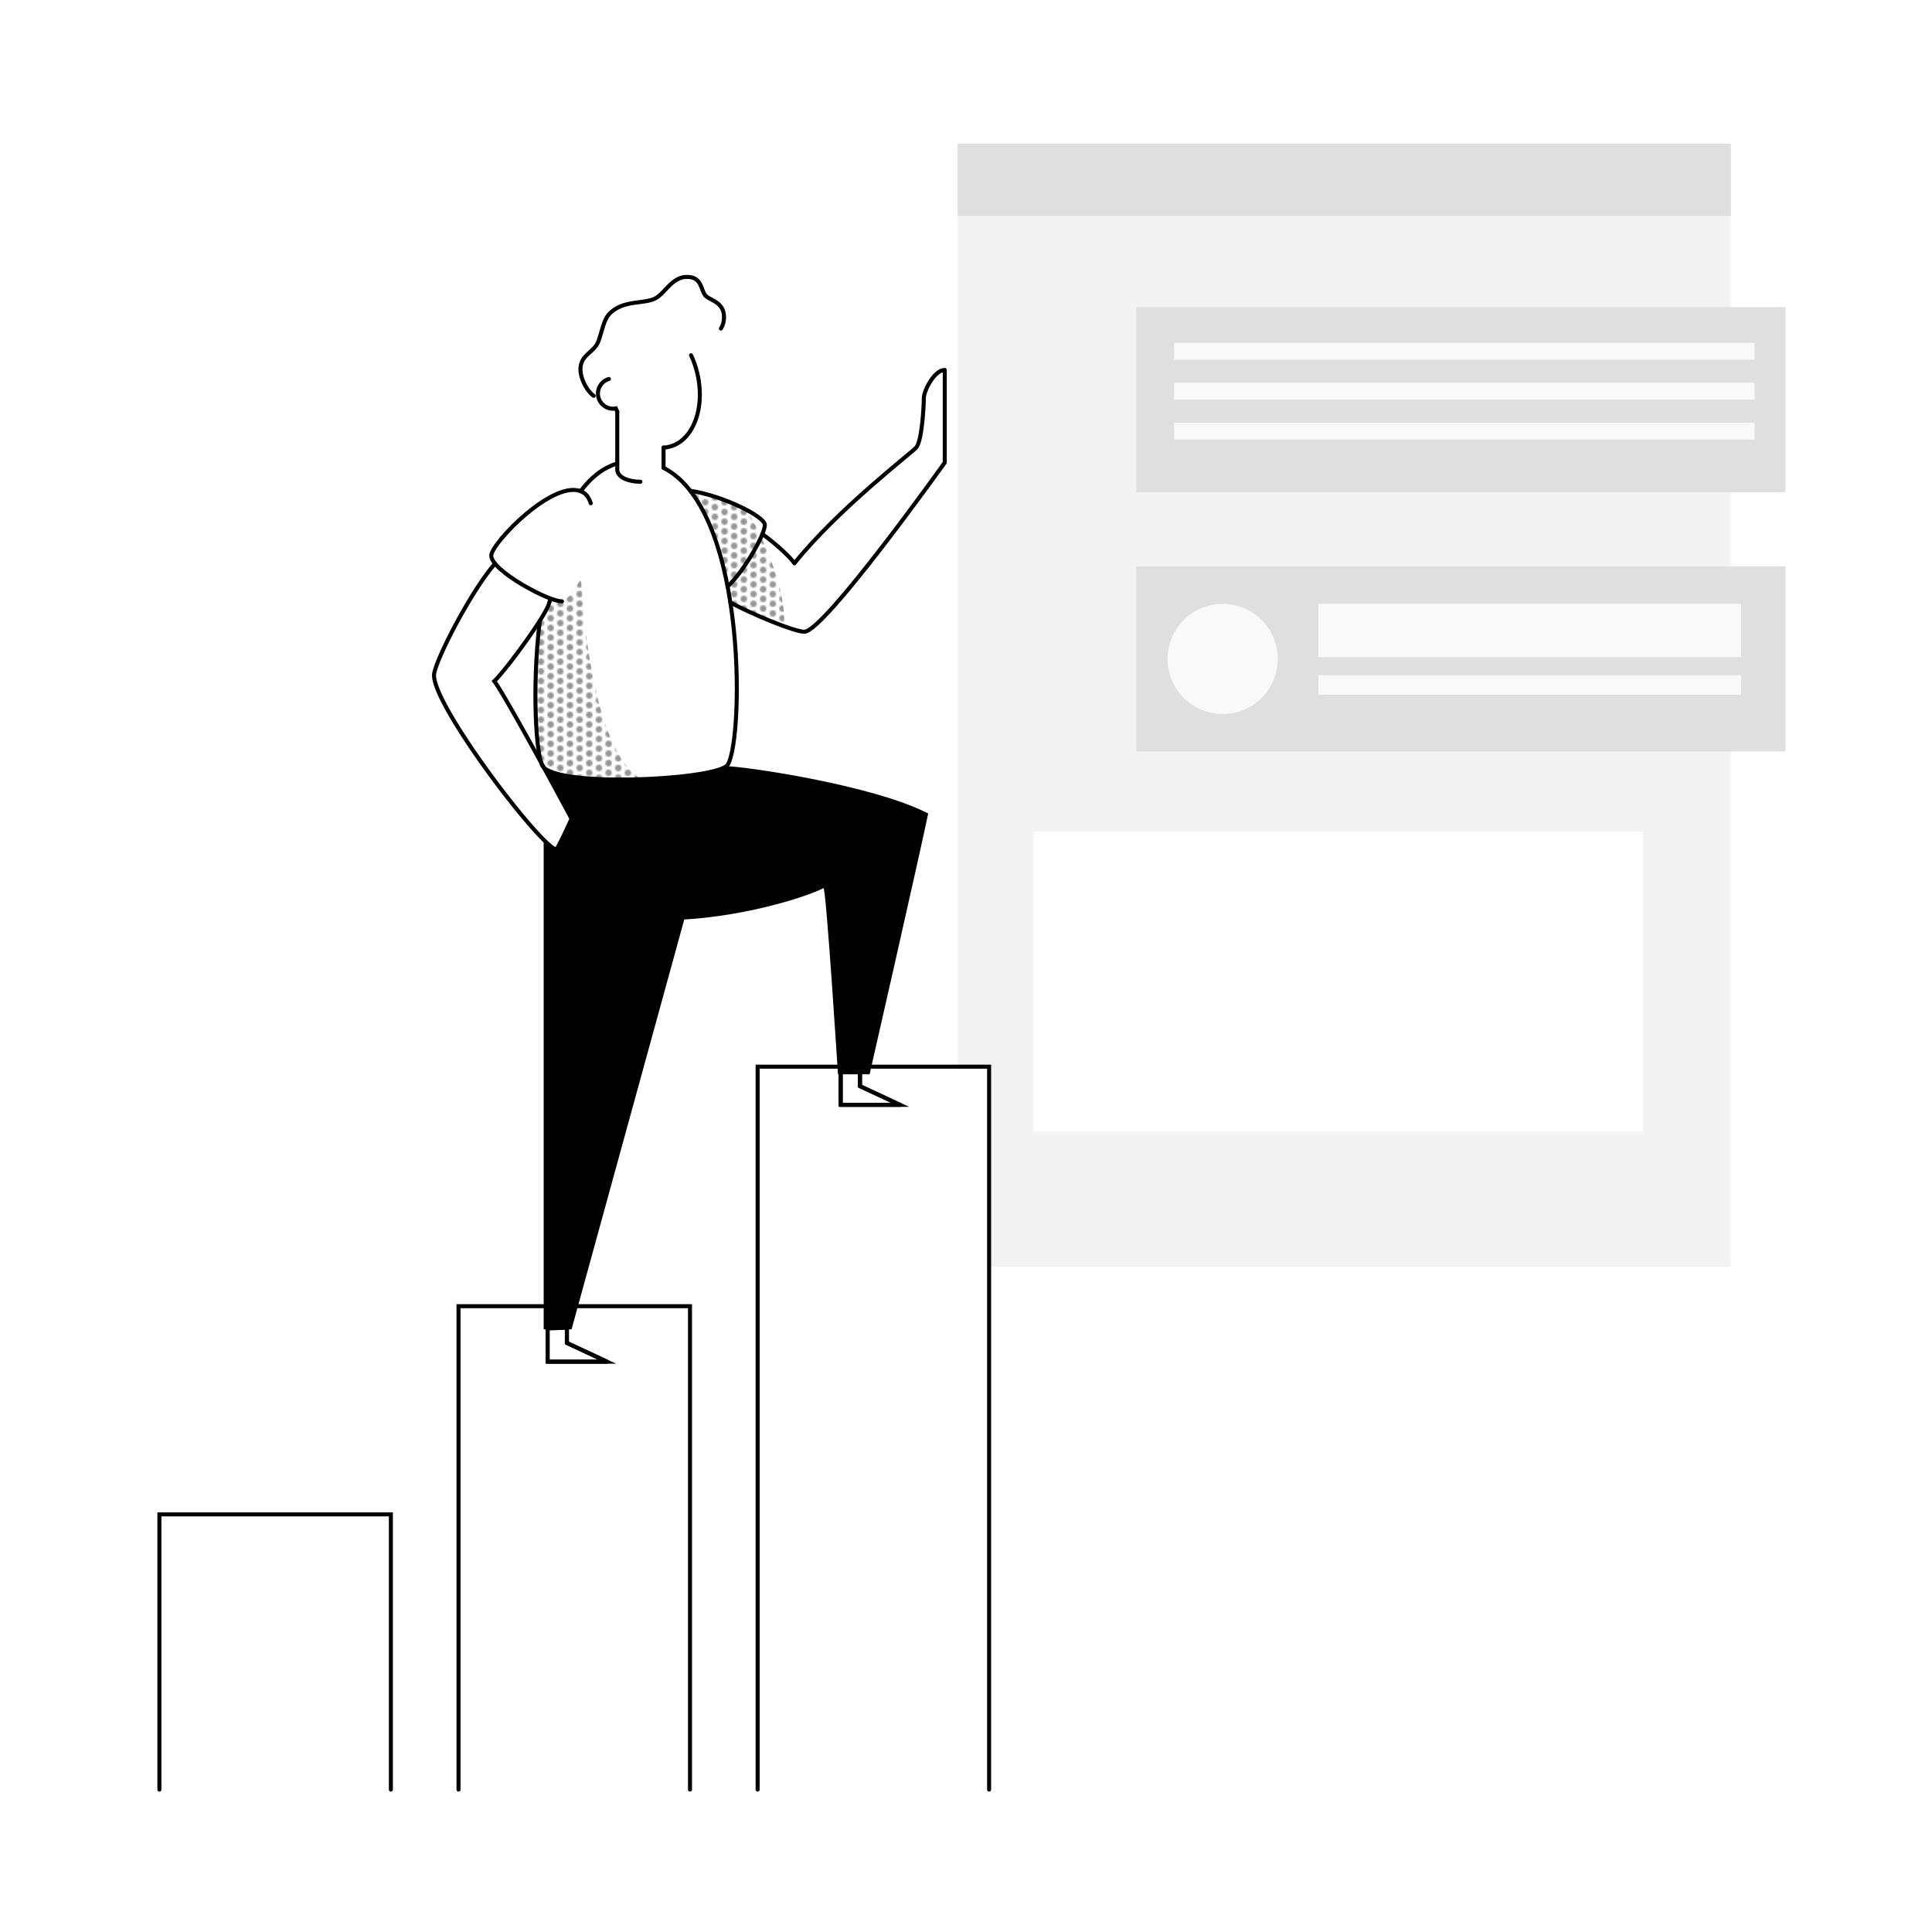 <svg xmlns="http://www.w3.org/2000/svg" xmlns:xlink="http://www.w3.org/1999/xlink" viewBox="0 0 1200 1200">
    <defs>
        <style>.cls-1,.cls-8,.cls-9{fill:none;}.cls-2{fill:#949494;}.cls-3{fill:url(#New_Pattern);}.cls-4{fill:#f3f3f3;}.cls-5{fill:#dfdfdf;}.cls-6{fill:#f9f9f9;}.cls-7{fill:#fff;}.cls-8,.cls-9{stroke:#000;stroke-linecap:round;stroke-width:2.5px;}.cls-8{stroke-miterlimit:10;}.cls-9{stroke-linejoin:round;}</style>
        <pattern id="New_Pattern" data-name="New Pattern" width="12" height="12" patternUnits="userSpaceOnUse" viewBox="0 0 12 12">
            <rect class="cls-1" width="12" height="12" />
            <circle class="cls-2" cx="12" cy="9" r="2" />
            <circle class="cls-2" cx="6" cy="12" r="2" />
            <circle class="cls-2" cy="9" r="2" />
            <circle class="cls-2" cx="12" cy="3" r="2" />
            <circle class="cls-2" cx="6" cy="6" r="2" />
            <circle class="cls-2" cy="3" r="2" />
            <circle class="cls-2" cx="6" r="2" />
        </pattern>
    </defs>
    <title>Artboard 1</title>
    <g id="Shadows">
        <path class="cls-3" d="M464,316.88c3.46,5.79,24.44,42.63,23,72.12-6.62-2.51-33.39-14.75-33.39-14.75l-1.73-10-7.3-28.2-4.13-10.79-6.94-14.2-4.45-6.22,12,2.76Z" />
        <path class="cls-3" d="M360.74,358.14c0-8.44,3,111.89,40.25,127-20.13,5.85-52.81,1.3-52.81,1.3l-10.5-9.94-3.09-7.45L332.7,442.3v-9.5l.14-15.82,1.51-22.85,1.32-8.1,4.58-10.49,1.92-3.69s5.32,1.64,7.32,1.64S360.74,361.79,360.74,358.14Z" />
    </g>
    <g id="Vector">
        <polygon class="cls-4" points="594.8 89.22 594.8 662.58 614.35 662.58 614.35 786.81 1075.02 786.81 1075.02 89.22 594.8 89.22" />
        <rect class="cls-5" x="594.8" y="89.22" width="480.22" height="44.93" />
        <rect class="cls-5" x="705.7" y="190.74" width="403.3" height="114.91" />
        <rect class="cls-6" x="729.25" y="212.98" width="360.56" height="10.41" />
        <rect class="cls-6" x="729.25" y="237.78" width="360.56" height="10.41" />
        <rect class="cls-6" x="729.25" y="262.59" width="360.56" height="10.41" />
        <rect class="cls-5" x="705.7" y="351.83" width="403.3" height="114.91" />
        <circle class="cls-6" cx="759.42" cy="409.28" r="34.22" />
        <rect class="cls-6" x="818.89" y="375.06" width="262.55" height="33.1" />
        <rect class="cls-6" x="818.89" y="419.38" width="262.55" height="12.16" />
        <rect class="cls-7" x="641.74" y="516.58" width="378.79" height="186.36" />
        <path class="cls-8" d="M614.35,1111.54v-449H470.57v449m51.6-425.29v-20.6l12-.49v9.48l24.92,11.61Z" />
        <path class="cls-8" d="M428.57,1111.54V811.29H284.79v300.25m55.33-265.79v-20.6l12-.49v9.48L377,845.75Z" />
        <polyline class="cls-8" points="99 1111.55 99 940.61 242.78 940.61 242.78 1111.55" />
        <path d="M451.19,475.9c10,0,90.23,11.33,125.33,29.36-4.83,23.51-36.39,162-36.39,162H520.48s-7.4-116.59-9-115.62c-10.63,5.47-52.82,19.27-97.91,19.94" />
        <path class="cls-9" d="M473.53,331.72c6.85,4.89,17.55,14.25,19.87,18.18C520.58,316.1,565.34,282,569,278.06s4.8-25.89,4.8-30.69,6.62-17.59,13-17.59v57.55s-74.9,105.05-87.23,105.05c-6.36,0-32.68-11-45.92-18.13" />
        <path class="cls-8" d="M428.77,304.86c20,2.88,46.25,15.93,46.3,21.12.06,6-12.94,28.87-23.15,38.29" />
        <path class="cls-8" d="M447.77,204.06a13.48,13.48,0,0,0,1.92-7c0-9-7.56-10.18-11-13-3.66-3-2.09-12.07-12-12.07-8.88,0-13.25,9.33-18.93,12.92-6.87,4.35-20.35.85-29.23,10-4.31,4.44-5.32,15.37-8,19.37-3.66,5.42-10,7-10,15.27,0,5,3.51,12.85,8.21,16.29" />
        <path class="cls-8" d="M412.14,290.59c53.77,27.3,49.46,177.28,39.05,185.31-11.46,8.83-105.52,13.13-114.12,0-4-6.12-6.86-47.62-1.82-90.24" />
        <path class="cls-8" d="M360.66,305.09c6.24-8.42,13.75-14.51,22.73-17.21" />
        <path class="cls-8" d="M307.48,350.07c-15.14,17.26-37.9,61.52-37.9,69.43,0,20,67.52,108.09,76.11,108.09,3.58-6.21,9.31-19.09,9.31-19.09s-40.56-75.64-48-85.42c6.44-6,29.82-37.46,33.64-47.24a26.22,26.22,0,0,0,1.19-4.1" />
        <path class="cls-8" d="M349.05,373.48c-7.64.48-43.93-18.91-43.93-28.41,0-7.64,39.7-48.78,56.82-39.39,2.44,1.34,4,3.76,5,6.92" />
        <path class="cls-8" d="M412.14,290.59V278" />
        <path class="cls-8" d="M383.39,255.68v35.89c0,5.06,7.19,7.64,14.38,7.66" />
        <path class="cls-8" d="M412.14,278a19.49,19.49,0,0,0,3.39-.48c14.79-3.45,22.68-23.82,17.62-45.48a57.87,57.87,0,0,0-3.93-11.39" />
        <path class="cls-8" d="M378.2,235.39a9.42,9.42,0,0,0,2.6,18.47,9.74,9.74,0,0,0,1.72-.17c.28.67.57,1.34.87,2" />
        <path d="M337.68,475.9v.64c9.44,17.27,17.32,32,17.32,32s-5.73,12.88-9.31,19.09c-1.36,0-4.2-2.22-8-6V825.69H355L451.19,475.9C445,481,360,493,337.68,475.9Z" />
        <polyline class="cls-9" points="340.12 825.15 340.12 845.75 377 845.75 352.09 834.14 352.09 824.66" />
        <polyline class="cls-9" points="522.17 665.65 522.17 686.25 559.06 686.25 534.14 674.64 534.14 665.16" />
    </g>
</svg>